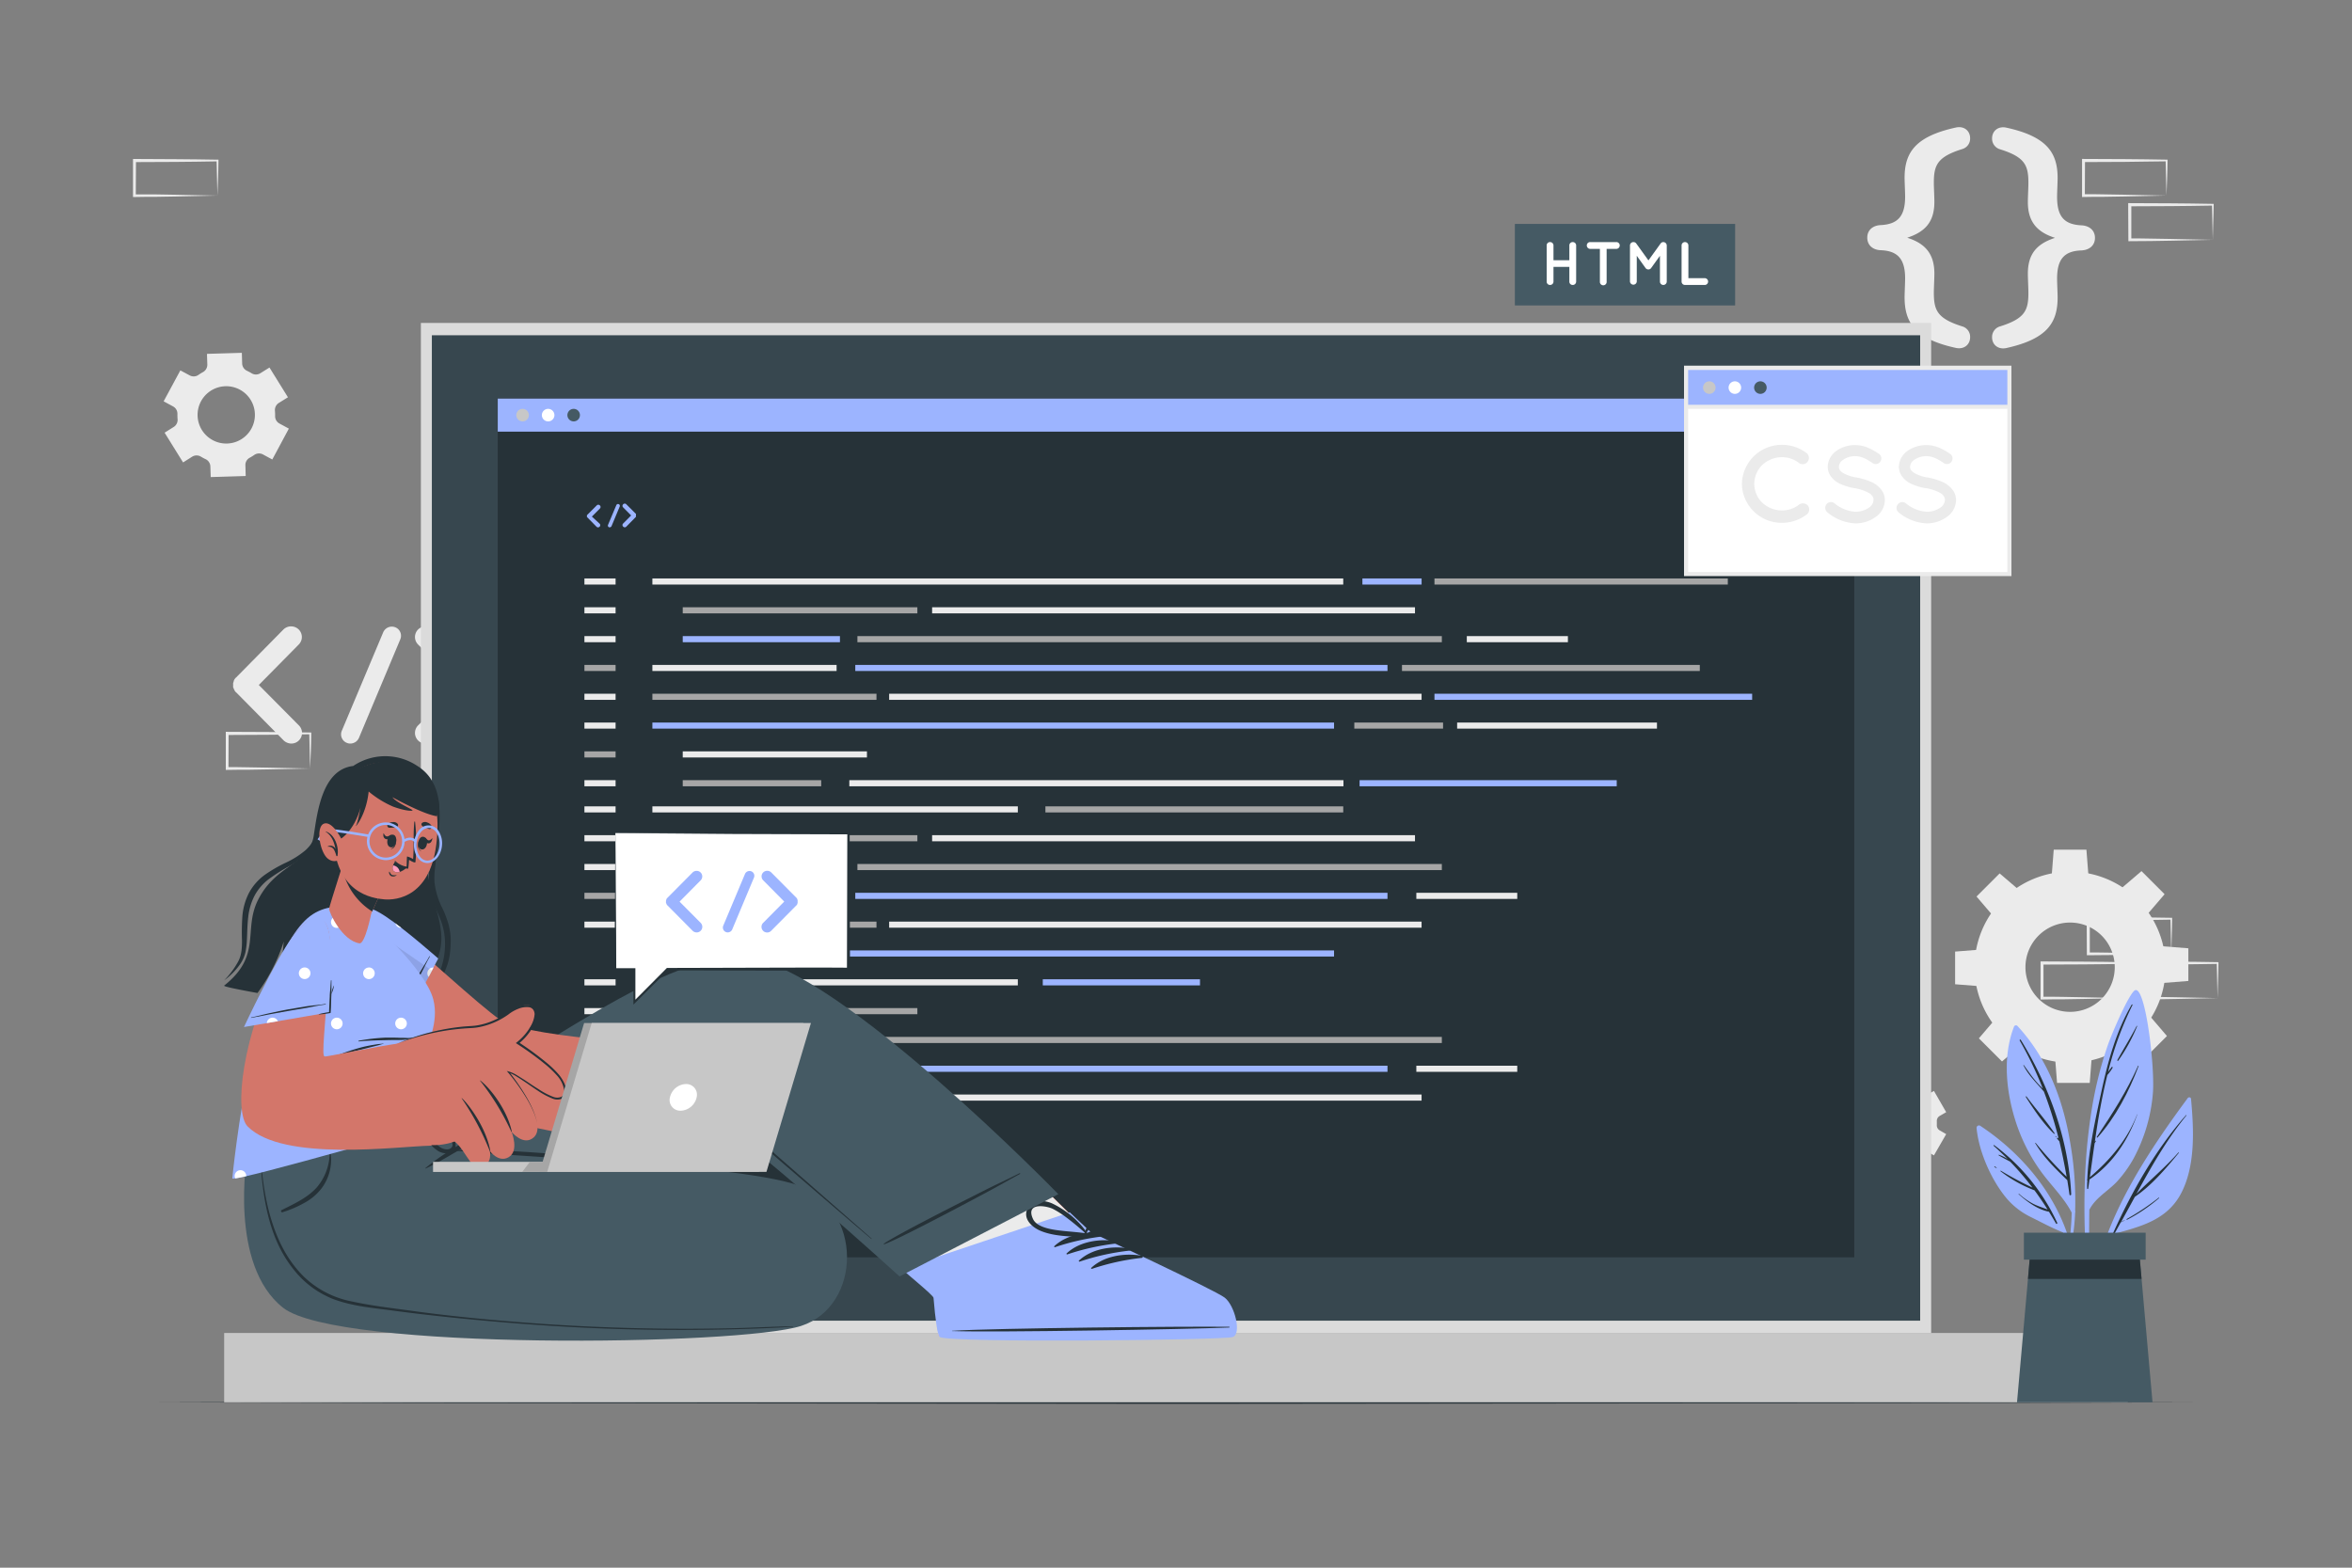 <svg xmlns="http://www.w3.org/2000/svg" viewBox="0 0 750 500"><rect x="0" y="0" width="750" height="500" fill="#808080" stroke="none"/><g id="freepik--background-complete--inject-569"><path d="M692.37,304.22l-13.12.28-6.66.11c-2.23.05-4.47,0-6.7.06h-.44v-.45L665.39,293v-.5h.5l13.24.06c4.42,0,8.83.11,13.24.16h.28V293c0,1.9-.08,3.79-.13,5.66Zm0,0-.14-5.65c-.05-1.86-.11-3.7-.13-5.54l.27.28c-4.41.05-8.82.16-13.24.16l-13.24.06.5-.5,0,11.19-.45-.44c2.18,0,4.36,0,6.55.05L679,304Z" style="fill:#ebebeb"></path><path d="M677.6,318.33l-13.12.28-6.67.11c-2.22,0-4.46,0-6.69.06h-.44v-.45l0-11.19v-.5h.5l13.24.07c4.41,0,8.83.11,13.24.16h.28v.27c0,1.9-.08,3.79-.13,5.66Zm0,0-.14-5.65c-.05-1.86-.11-3.7-.13-5.54l.27.28c-4.41.05-8.83.16-13.24.16l-13.24.06.5-.5,0,11.19-.45-.44c2.18,0,4.36,0,6.55.05l6.57.12Z" style="fill:#ebebeb"></path><path d="M707.14,318.33l-13.12.28-6.66.11c-2.23,0-4.47,0-6.7.06h-.44v-.45l-.06-11.19v-.5h.5l13.24.07c4.42,0,8.83.11,13.24.16h.28v.27c0,1.9-.09,3.79-.13,5.66Zm0,0-.14-5.65c0-1.86-.11-3.7-.13-5.54l.27.28c-4.41.05-8.82.16-13.24.16l-13.24.06.5-.5,0,11.19-.45-.44c2.19,0,4.36,0,6.55.05l6.58.12Z" style="fill:#ebebeb"></path><path d="M314.79,171.07l-13.12.28-6.66.11c-2.23,0-4.47,0-6.7,0h-.44v-.45l-.06-11.19v-.5h.5l13.24.06c4.42,0,8.83.11,13.24.16h.28v.27c0,1.9-.09,3.78-.14,5.65Zm0,0-.14-5.66c0-1.86-.11-3.7-.13-5.53l.27.27c-4.41,0-8.82.16-13.24.16l-13.24.07.5-.5-.05,11.19-.45-.45c2.18,0,4.36,0,6.55.06l6.58.11Z" style="fill:#ebebeb"></path><path d="M300,185.18l-13.12.28-6.67.11c-2.22,0-4.46,0-6.69.05h-.44v-.45L273,174v-.5h.5l13.24.06c4.41,0,8.83.11,13.24.16h.28V174c0,1.9-.08,3.78-.13,5.65Zm0,0-.14-5.66c-.05-1.86-.11-3.7-.13-5.53l.27.27c-4.41.05-8.83.16-13.24.16l-13.24.07.5-.5L274,185.18l-.45-.45c2.18,0,4.36,0,6.55.06l6.57.11Z" style="fill:#ebebeb"></path><path d="M329.56,185.18l-13.12.28-6.66.11c-2.23,0-4.46,0-6.7.05h-.44v-.45L302.58,174v-.5h.5l13.24.06c4.42,0,8.83.11,13.24.16h.28V174c0,1.9-.09,3.78-.13,5.65Zm0,0-.14-5.66c0-1.86-.11-3.7-.13-5.53l.27.27c-4.41.05-8.82.16-13.24.16l-13.24.07.5-.5-.05,11.19-.45-.45c2.19,0,4.36,0,6.55.06l6.58.11Z" style="fill:#ebebeb"></path><path d="M98.88,245.11l-13.12.28-6.67.11c-2.22,0-4.46,0-6.69.05H72v-.45l0-11.19v-.5h.5l13.24.06c4.41,0,8.83.11,13.24.16h.28v.27c0,1.9-.08,3.78-.13,5.65Zm0,0-.14-5.66c0-1.86-.11-3.7-.13-5.53l.27.27c-4.41.05-8.83.16-13.24.16l-13.24.07.5-.5-.05,11.19-.45-.45c2.18,0,4.36,0,6.55.06l6.57.11Z" style="fill:#ebebeb"></path><path d="M537.86,171.06l-13.12.28-6.66.11c-2.23.05-4.47,0-6.7.05h-.44v-.45l-.06-11.19v-.5h.5l13.24.06c4.42,0,8.83.12,13.24.17h.28v.27c0,1.9-.08,3.79-.13,5.65Zm0,0-.14-5.65c-.05-1.87-.11-3.71-.13-5.54l.27.27c-4.41.05-8.82.16-13.24.17l-13.24.06.5-.5-.05,11.19-.45-.45c2.18,0,4.36,0,6.55.06l6.58.11Z" style="fill:#ebebeb"></path><path d="M690.84,62.38l-13.12.28-6.67.11c-2.22,0-4.46,0-6.69.06h-.44v-.45l0-11.19v-.5h.5l13.24.06c4.41,0,8.83.12,13.24.17h.28v.27c0,1.9-.08,3.79-.13,5.65Zm0,0-.14-5.65c-.05-1.87-.11-3.71-.13-5.54l.27.27c-4.41,0-8.83.16-13.24.17l-13.24.06.5-.5-.05,11.19-.45-.45c2.18,0,4.36,0,6.55.06l6.57.11Z" style="fill:#ebebeb"></path><path d="M705.61,76.49l-13.12.28-6.66.11c-2.23.05-4.47,0-6.7.05h-.44v-.45l-.06-11.19v-.5h.5l13.24.06c4.42,0,8.83.12,13.24.17h.28v.27c0,1.9-.09,3.79-.14,5.65Zm0,0-.14-5.65c0-1.87-.11-3.71-.13-5.54l.27.27c-4.41.05-8.82.16-13.24.17l-13.24.06.5-.5,0,11.19-.45-.45c2.18,0,4.36,0,6.55.06l6.58.11Z" style="fill:#ebebeb"></path><path d="M69.34,62.39l-13.13.28-6.66.11c-2.22,0-4.46,0-6.69.06h-.45v-.45l0-11.19v-.5h.51l13.24.07c4.41,0,8.82.11,13.24.16h.27v.27c0,1.9-.09,3.79-.13,5.66Zm0,0-.15-5.65c0-1.87-.11-3.71-.13-5.54l.28.27c-4.42.06-8.83.16-13.24.17l-13.24.06.5-.5L43.3,62.39,42.86,62c2.18,0,4.35,0,6.54,0l6.58.11Z" style="fill:#ebebeb"></path><path d="M61.29,145.65a2.65,2.65,0,0,1,2.78,0l.72.41c.24.13.49.26.74.37a2.65,2.65,0,0,1,1.55,2.31l.11,3.42,11.16-.34-.1-3.43a2.62,2.62,0,0,1,1.4-2.41,13.71,13.71,0,0,0,1.41-.87,2.66,2.66,0,0,1,2.77-.18l3,1.62,5.28-9.85-3-1.62a2.64,2.64,0,0,1-1.38-2.4,15.26,15.26,0,0,0-.06-1.66,2.67,2.67,0,0,1,1.23-2.5l2.92-1.81-5.89-9.49L83,119.05a2.63,2.63,0,0,1-2.77,0c-.24-.14-.47-.28-.72-.41l-.73-.37a2.66,2.66,0,0,1-1.56-2.31l-.1-3.43L66,112.86l.11,3.42a2.68,2.68,0,0,1-1.4,2.41,12.92,12.92,0,0,0-1.42.88,2.66,2.66,0,0,1-2.78.17l-3-1.61L52.18,128l3,1.62A2.65,2.65,0,0,1,56.58,132a15.45,15.45,0,0,0,.05,1.67,2.66,2.66,0,0,1-1.23,2.5L52.49,138l5.89,9.49ZM64.09,128a9.14,9.14,0,1,1,3.74,12.38A9.14,9.14,0,0,1,64.09,128Z" style="fill:#ebebeb"></path><path d="M594.87,355.89a1.85,1.85,0,0,1,.91,1.72c0,.2,0,.39,0,.58s0,.39,0,.58a1.85,1.85,0,0,1-.91,1.72l-2.08,1.2,3.91,6.78,2.08-1.2a1.85,1.85,0,0,1,2,.07,11.41,11.41,0,0,0,1,.58,1.85,1.85,0,0,1,1,1.65V372h7.83v-2.4a1.86,1.86,0,0,1,1-1.65,9.12,9.12,0,0,0,1-.58,1.85,1.85,0,0,1,2-.07l2.08,1.2,3.91-6.78-2.09-1.21a1.84,1.84,0,0,1-.9-1.71c0-.19,0-.39,0-.58s0-.38,0-.58a1.85,1.85,0,0,1,.91-1.72l2.08-1.2-3.91-6.78-2.07,1.2a1.85,1.85,0,0,1-2-.07c-.33-.21-.67-.4-1-.58a1.86,1.86,0,0,1-1-1.65v-2.4h-7.83v2.4a1.85,1.85,0,0,1-1,1.65,11,11,0,0,0-1,.58,1.85,1.85,0,0,1-2,.07l-2.08-1.2-3.91,6.78Zm11.81-4.11a6.41,6.41,0,1,1-6.41,6.41A6.41,6.41,0,0,1,606.68,351.78Z" style="fill:#ebebeb"></path><path d="M629.63,308.5A30.47,30.47,0,1,0,660.1,278,30.48,30.48,0,0,0,629.63,308.5Zm16.24,0a14.24,14.24,0,1,1,14.23,14.22A14.24,14.24,0,0,1,645.87,308.5Z" style="fill:#ebebeb"></path><polygon points="654.24 279.29 665.96 279.29 665.31 270.99 654.89 270.99 654.24 279.29" style="fill:#ebebeb"></polygon><polygon points="676.55 283.24 684.83 291.52 690.24 285.2 682.87 277.83 676.55 283.24" style="fill:#ebebeb"></polygon><polygon points="689.53 301.8 689.53 313.52 697.82 312.87 697.82 302.45 689.53 301.8" style="fill:#ebebeb"></polygon><polygon points="685.58 324.1 677.29 332.39 683.62 337.8 690.99 330.43 685.58 324.1" style="fill:#ebebeb"></polygon><polygon points="667.01 337.08 655.3 337.08 655.95 345.38 666.37 345.38 667.01 337.08" style="fill:#ebebeb"></polygon><polygon points="644.71 333.13 636.42 324.85 631.02 331.17 638.39 338.54 644.71 333.13" style="fill:#ebebeb"></polygon><polygon points="631.73 314.57 631.73 302.85 623.44 303.5 623.44 313.92 631.73 314.57" style="fill:#ebebeb"></polygon><polygon points="635.68 292.27 643.97 283.98 637.64 278.57 630.27 285.94 635.68 292.27" style="fill:#ebebeb"></polygon><path d="M639.81,111c-2.58.58-4.58-1-4.58-3.42a3.5,3.5,0,0,1,2.33-3.41c8.08-2.5,9.25-5.08,9.25-10.74,0-1.67-.17-4.41-.17-6.16,0-6.5,3.08-9.58,8.66-11.41-5.5-1.75-8.66-4.92-8.66-11.41,0-1.75.17-4.5.17-6.16,0-5.66-1.17-8.25-9.25-10.74a3.52,3.52,0,0,1-2.33-3.42c0-2.41,2-4,4.58-3.41,12.91,2.83,16.32,8,16.32,16.07,0,1.25-.17,4.58-.17,6,0,6.17,2.17,8.83,7.83,9.08,2.67.17,4.25,1.75,4.25,4s-1.58,3.83-4.25,4c-5.66.17-7.83,2.92-7.83,9,0,1.41.17,4.74.17,6C656.13,103,652.72,108.13,639.81,111Z" style="fill:#ebebeb"></path><path d="M623.66,40.68c2.58-.59,4.57,1,4.57,3.41a3.47,3.47,0,0,1-2.41,3.42c-8,2.49-9.16,5.08-9.16,10.74,0,1.66.17,4.41.17,6.16,0,6.49-3.08,9.58-8.66,11.41,5.49,1.75,8.66,4.91,8.66,11.41,0,1.75-.17,4.49-.17,6.16,0,5.66,1.17,8.24,9.16,10.74a3.46,3.46,0,0,1,2.41,3.41c0,2.42-2,4-4.57,3.42-12.91-2.83-16.33-8-16.33-16.16,0-1.25.17-4.58.17-6,0-6.08-2.25-8.83-7.91-9-2.58-.16-4.16-1.74-4.16-4s1.58-3.83,4.16-4c5.66-.25,7.91-2.91,7.91-9.08,0-1.41-.17-4.74-.17-6C607.33,48.67,610.75,43.51,623.66,40.68Z" style="fill:#ebebeb"></path><path d="M95.29,231.34a3.39,3.39,0,0,1-2.36,5.81,3.61,3.61,0,0,1-2.48-1L75.32,220.84a.42.42,0,0,1-.27-.33,1.34,1.34,0,0,0-.17-.11,1.88,1.88,0,0,1-.16-.43.27.27,0,0,1-.16-.21c0-.11,0-.27-.11-.33s-.11-.21-.11-.27v-.37c0-.11,0-.16,0-.32s0-.22,0-.27v-.38c0-.11.11-.16.11-.22s.06-.26.11-.43,0,0,0-.1a5.14,5.14,0,0,1,.27-.49.11.11,0,0,1,.11-.11.93.93,0,0,1,.33-.37l15.13-15.35a3.49,3.49,0,0,1,4.84,0,3.4,3.4,0,0,1,0,4.84L82.53,218.47Z" style="fill:#ebebeb"></path><path d="M109,233.06l13.2-31.4a3,3,0,0,1,3.93-1.56,2.91,2.91,0,0,1,1.51,3.82l-13.2,31.46a3,3,0,0,1-2.75,1.77,2.55,2.55,0,0,1-1.07-.21A2.92,2.92,0,0,1,109,233.06Z" style="fill:#ebebeb"></path><path d="M153.7,220.4s0,.06,0,.06a3.4,3.4,0,0,1-.38.38l-15.13,15.35a3.51,3.51,0,0,1-2.43,1,3.47,3.47,0,0,1-2.42-1,3.41,3.41,0,0,1,0-4.85l12.76-12.87-12.76-12.88a3.4,3.4,0,0,1,0-4.84,3.5,3.5,0,0,1,4.85,0l15.13,15.35a2.23,2.23,0,0,1,.38.37s0,.11,0,.11a4.24,4.24,0,0,1,.27.49c0,.05.06.05.06.1a2.62,2.62,0,0,0,.15.49c0,.05.06.05.06.16v.38c0,.05.06.21.06.27s-.06.21-.06.26v.43c0,.06-.06.06-.06.11-.1.22-.1.38-.15.49s-.06.05-.06.16S153.81,220.19,153.7,220.4Z" style="fill:#ebebeb"></path></g><g id="freepik--Floor--inject-569"><polygon points="50.72 447.25 131.79 447.01 212.86 446.92 375 446.75 537.14 446.92 618.21 447.01 699.28 447.25 618.21 447.5 537.14 447.59 375 447.75 212.86 447.58 131.79 447.5 50.72 447.25" style="fill:#263238"></polygon></g><g id="freepik--Device--inject-569"><rect x="71.48" y="425.14" width="607.03" height="22.11" style="fill:#c7c7c7"></rect><rect x="134.21" y="103" width="481.59" height="322.15" style="fill:#dbdbdb"></rect><rect x="137.71" y="106.93" width="474.59" height="314.29" style="fill:#37474f"></rect><rect x="158.72" y="127.13" width="432.56" height="273.88" style="fill:#263238"></rect><rect x="158.72" y="127.13" width="432.56" height="10.54" style="fill:#9CB4FF"></rect><path d="M168.64,132.4a2,2,0,1,1-2-2A2,2,0,0,1,168.64,132.4Z" style="fill:#c7c7c7"></path><path d="M176.79,132.4a2,2,0,1,1-2-2A2,2,0,0,1,176.79,132.4Z" style="fill:#fff"></path><path d="M184.93,132.4a2,2,0,1,1-2-2A2,2,0,0,1,184.93,132.4Z" style="fill:#455a64"></path><rect x="186.36" y="184.49" width="9.94" height="1.95" style="fill:#ebebeb"></rect><rect x="208.03" y="184.49" width="220.3" height="1.95" style="fill:#ebebeb"></rect><rect x="434.44" y="184.49" width="18.88" height="1.95" style="fill:#9CB4FF"></rect><rect x="464.65" y="230.45" width="63.72" height="1.94" style="fill:#ebebeb"></rect><rect x="457.42" y="184.49" width="93.54" height="1.95" style="fill:#a6a6a6"></rect><rect x="186.36" y="193.68" width="9.94" height="1.95" style="fill:#ebebeb"></rect><rect x="217.71" y="193.68" width="74.82" height="1.95" style="fill:#a6a6a6"></rect><rect x="431.86" y="230.45" width="28.3" height="1.94" style="fill:#a6a6a6"></rect><rect x="208.03" y="221.26" width="71.46" height="1.95" style="fill:#a6a6a6"></rect><rect x="217.71" y="202.88" width="50.13" height="1.95" style="fill:#9CB4FF"></rect><rect x="447.06" y="212.07" width="94.97" height="1.94" style="fill:#a6a6a6"></rect><rect x="333.36" y="257.18" width="94.97" height="1.94" style="fill:#a6a6a6"></rect><rect x="273.41" y="202.88" width="186.36" height="1.95" style="fill:#a6a6a6"></rect><rect x="208.03" y="230.45" width="217.37" height="1.94" style="fill:#9CB4FF"></rect><rect x="297.23" y="193.68" width="153.98" height="1.95" style="fill:#ebebeb"></rect><rect x="467.73" y="202.88" width="32.24" height="1.95" style="fill:#ebebeb"></rect><rect x="186.36" y="202.88" width="9.94" height="1.95" style="fill:#ebebeb"></rect><rect x="186.36" y="212.07" width="9.94" height="1.94" style="fill:#a6a6a6"></rect><rect x="208.03" y="212.07" width="58.74" height="1.94" style="fill:#ebebeb"></rect><rect x="217.71" y="239.64" width="58.74" height="1.95" style="fill:#ebebeb"></rect><rect x="433.54" y="248.83" width="82" height="1.95" style="fill:#9CB4FF"></rect><rect x="270.83" y="248.83" width="157.57" height="1.95" style="fill:#ebebeb"></rect><rect x="217.71" y="248.83" width="44.15" height="1.95" style="fill:#a6a6a6"></rect><rect x="283.53" y="221.26" width="169.78" height="1.95" style="fill:#ebebeb"></rect><rect x="457.42" y="221.26" width="101.3" height="1.95" style="fill:#9CB4FF"></rect><rect x="272.73" y="212.07" width="169.71" height="1.94" style="fill:#9CB4FF"></rect><rect x="186.36" y="221.26" width="9.94" height="1.95" style="fill:#ebebeb"></rect><rect x="186.36" y="230.45" width="9.94" height="1.94" style="fill:#ebebeb"></rect><rect x="186.36" y="239.64" width="9.94" height="1.95" style="fill:#a6a6a6"></rect><rect x="186.36" y="248.83" width="9.94" height="1.95" style="fill:#ebebeb"></rect><rect x="186.36" y="257.18" width="9.94" height="1.94" style="fill:#ebebeb"></rect><rect x="208.03" y="257.18" width="116.53" height="1.94" style="fill:#ebebeb"></rect><rect x="186.36" y="266.37" width="9.94" height="1.95" style="fill:#ebebeb"></rect><rect x="217.71" y="266.37" width="74.82" height="1.95" style="fill:#a6a6a6"></rect><rect x="208.03" y="293.94" width="71.46" height="1.94" style="fill:#a6a6a6"></rect><rect x="217.71" y="275.56" width="50.13" height="1.95" style="fill:#9CB4FF"></rect><rect x="332.52" y="312.33" width="50.13" height="1.95" style="fill:#9CB4FF"></rect><rect x="217.71" y="330.71" width="50.13" height="1.95" style="fill:#9CB4FF"></rect><rect x="273.41" y="275.56" width="186.36" height="1.95" style="fill:#a6a6a6"></rect><rect x="208.03" y="303.13" width="217.37" height="1.95" style="fill:#9CB4FF"></rect><rect x="297.23" y="266.37" width="153.98" height="1.95" style="fill:#ebebeb"></rect><rect x="451.64" y="284.75" width="32.18" height="1.95" style="fill:#ebebeb"></rect><rect x="186.36" y="275.56" width="9.94" height="1.95" style="fill:#ebebeb"></rect><rect x="186.36" y="284.75" width="9.94" height="1.95" style="fill:#a6a6a6"></rect><rect x="208.03" y="284.75" width="58.74" height="1.95" style="fill:#ebebeb"></rect><rect x="283.53" y="293.94" width="169.78" height="1.94" style="fill:#ebebeb"></rect><rect x="272.73" y="284.75" width="169.71" height="1.95" style="fill:#9CB4FF"></rect><rect x="186.36" y="293.94" width="9.94" height="1.94" style="fill:#ebebeb"></rect><rect x="186.36" y="312.33" width="9.94" height="1.95" style="fill:#ebebeb"></rect><rect x="208.03" y="312.33" width="116.53" height="1.95" style="fill:#ebebeb"></rect><rect x="186.36" y="321.52" width="9.94" height="1.95" style="fill:#ebebeb"></rect><rect x="217.71" y="321.52" width="74.82" height="1.95" style="fill:#a6a6a6"></rect><rect x="208.03" y="349.09" width="71.46" height="1.95" style="fill:#a6a6a6"></rect><rect x="273.41" y="330.71" width="186.36" height="1.95" style="fill:#a6a6a6"></rect><rect x="451.64" y="339.9" width="32.18" height="1.95" style="fill:#ebebeb"></rect><rect x="186.36" y="330.71" width="9.94" height="1.95" style="fill:#ebebeb"></rect><rect x="186.36" y="339.9" width="9.94" height="1.95" style="fill:#a6a6a6"></rect><rect x="208.03" y="339.9" width="58.74" height="1.95" style="fill:#ebebeb"></rect><rect x="283.53" y="349.09" width="169.78" height="1.95" style="fill:#ebebeb"></rect><rect x="272.73" y="339.9" width="169.71" height="1.95" style="fill:#9CB4FF"></rect><rect x="186.36" y="349.09" width="9.94" height="1.95" style="fill:#ebebeb"></rect><path d="M191.18,167a.67.67,0,0,1,0,1,.69.69,0,0,1-.47.2.71.71,0,0,1-.49-.2l-3-3.05a.07.07,0,0,1-.06-.06l0,0a.47.47,0,0,1,0-.09.05.05,0,0,1,0,0s0-.06,0-.07,0,0,0,0v-.08s0,0,0-.06v-.13s0,0,0,0,0-.06,0-.09,0,0,0,0,0-.07.05-.1a0,0,0,0,1,0,0,.15.15,0,0,1,.07-.07l3-3a.69.69,0,0,1,1,0,.67.67,0,0,1,0,1l-2.54,2.56Z" style="fill:#9CB4FF"></path><path d="M193.91,167.35l2.62-6.24a.59.59,0,0,1,.78-.31.57.57,0,0,1,.3.76L195,167.81a.6.6,0,0,1-.55.36.41.41,0,0,1-.21,0A.57.57,0,0,1,193.91,167.35Z" style="fill:#9CB4FF"></path><path d="M202.8,164.84h0l-.08.07-3,3.05a.68.68,0,0,1-1,0,.67.67,0,0,1,0-1l2.54-2.56-2.54-2.56a.67.67,0,0,1,0-1,.69.69,0,0,1,1,0l3,3,.08.07s0,0,0,0,0,.07,0,.1,0,0,0,0a.54.54,0,0,0,0,.1s0,0,0,0v.08l0,0s0,0,0,.05v.09s0,0,0,0a.93.93,0,0,0,0,.1s0,0,0,0A.89.89,0,0,0,202.8,164.84Z" style="fill:#9CB4FF"></path></g><g id="freepik--Windows--inject-569"><rect x="537.66" y="117.31" width="103.1" height="65.77" style="fill:#fff"></rect><path d="M641.41,183.73H537V116.66h104.4Zm-103.1-1.3H640.1V118H538.31Z" style="fill:#ebebeb"></path><rect x="537.66" y="117.31" width="103.1" height="12.44" style="fill:#9CB4FF"></rect><path d="M641.41,130.4H537V116.66h104.4Zm-103.1-1.3H640.1V118H538.31Z" style="fill:#ebebeb"></path><path d="M555.45,154.34a12.73,12.73,0,0,1,12.72-12.47,13,13,0,0,1,8,2.7,2,2,0,0,1-2.43,3.16,8.61,8.61,0,0,0-5.57-1.91,9.2,9.2,0,0,0-6.24,2.49,8.57,8.57,0,0,0-2.53,6,8.43,8.43,0,0,0,2.53,6,9.2,9.2,0,0,0,6.24,2.49,8.74,8.74,0,0,0,5.57-1.9,2.1,2.1,0,0,1,2.77.38,2,2,0,0,1-.34,2.77,13,13,0,0,1-8,2.7A12.68,12.68,0,0,1,555.45,154.34Z" style="fill:#ebebeb"></path><path d="M582.47,160.78a1.81,1.81,0,0,1,2.53-.24,11.31,11.31,0,0,0,6.62,2.67,7.49,7.49,0,0,0,4.33-1.28,3.13,3.13,0,0,0,1.48-2.5,1.92,1.92,0,0,0-.31-1.1,3.1,3.1,0,0,0-1-1,13.76,13.76,0,0,0-4.74-1.63h-.07a18.86,18.86,0,0,1-4.47-1.35,7.42,7.42,0,0,1-3.22-2.71,5.31,5.31,0,0,1-.8-2.84,6.41,6.41,0,0,1,2.77-5,10.26,10.26,0,0,1,6-1.84c3.32,0,5.78,1.63,7.55,2.77a1.79,1.79,0,0,1,.48,2.46,1.75,1.75,0,0,1-2.46.52c-1.76-1.18-3.46-2.22-5.57-2.22a6.62,6.62,0,0,0-3.88,1.18,2.75,2.75,0,0,0-1.32,2.18,1.68,1.68,0,0,0,.24,1,3.56,3.56,0,0,0,.94.91,12.08,12.08,0,0,0,4.33,1.52h.07a21.12,21.12,0,0,1,4.78,1.45,8.17,8.17,0,0,1,3.46,2.88,5.6,5.6,0,0,1,.83,2.94,6.67,6.67,0,0,1-3,5.37,10.77,10.77,0,0,1-6.4,2,14.93,14.93,0,0,1-8.87-3.47A1.84,1.84,0,0,1,582.47,160.78Z" style="fill:#ebebeb"></path><path d="M605.23,160.78a1.81,1.81,0,0,1,2.53-.24,11.28,11.28,0,0,0,6.61,2.67,7.49,7.49,0,0,0,4.33-1.28,3.12,3.12,0,0,0,1.49-2.5,1.92,1.92,0,0,0-.31-1.1,3.19,3.19,0,0,0-1-1,13.76,13.76,0,0,0-4.74-1.63H614a18.72,18.72,0,0,1-4.47-1.35,7.42,7.42,0,0,1-3.22-2.71,5.31,5.31,0,0,1-.8-2.84,6.41,6.41,0,0,1,2.77-5,10.23,10.23,0,0,1,6-1.84c3.33,0,5.79,1.63,7.56,2.77a1.8,1.8,0,0,1,.48,2.46,1.75,1.75,0,0,1-2.46.52c-1.77-1.18-3.46-2.22-5.58-2.22a6.65,6.65,0,0,0-3.88,1.18,2.76,2.76,0,0,0-1.31,2.18,1.68,1.68,0,0,0,.24,1,3.41,3.41,0,0,0,.94.91,12,12,0,0,0,4.33,1.52h.06a21.06,21.06,0,0,1,4.79,1.45,8.17,8.17,0,0,1,3.46,2.88,5.6,5.6,0,0,1,.83,2.94,6.7,6.7,0,0,1-3,5.37,10.83,10.83,0,0,1-6.41,2,15,15,0,0,1-8.87-3.47A1.84,1.84,0,0,1,605.23,160.78Z" style="fill:#ebebeb"></path><path d="M547.06,123.62a2,2,0,1,1-2-2A2,2,0,0,1,547.06,123.62Z" style="fill:#c7c7c7"></path><path d="M555.21,123.62a2,2,0,1,1-2-2A2,2,0,0,1,555.21,123.62Z" style="fill:#fff"></path><path d="M563.35,123.62a2,2,0,1,1-2-2A2,2,0,0,1,563.35,123.62Z" style="fill:#455a64"></path><rect x="483.06" y="71.42" width="70.23" height="26" style="fill:#455a64"></rect><path d="M493.2,89.81V78.28a1.05,1.05,0,0,1,1.07-1.07,1.07,1.07,0,0,1,1.1,1.07V83h5.06V78.28a1.05,1.05,0,0,1,1.08-1.07,1.07,1.07,0,0,1,1.09,1.07V89.81a1.08,1.08,0,0,1-1.09,1.08,1.06,1.06,0,0,1-1.08-1.08V85.12h-5.06v4.69a1.08,1.08,0,0,1-1.1,1.08A1.06,1.06,0,0,1,493.2,89.81Z" style="fill:#fff"></path><path d="M515.42,79.38h-3.1V89.81a1.08,1.08,0,1,1-2.15,0V79.38h-3.09a1.09,1.09,0,0,1-1.08-1.1,1.05,1.05,0,0,1,1.08-1.07h8.34a1.07,1.07,0,0,1,1.08,1.07A1.11,1.11,0,0,1,515.42,79.38Z" style="fill:#fff"></path><path d="M531.49,78.28V89.81a1.1,1.1,0,0,1-1.09,1.08,1.08,1.08,0,0,1-1.08-1.08V81.58l-2.81,3.91a1.06,1.06,0,0,1-.88.45h0a1.09,1.09,0,0,1-.9-.45l-2.8-3.91v8.23a1.09,1.09,0,0,1-2.17,0V78.28a1.08,1.08,0,0,1,1.08-1.07h.06a1.07,1.07,0,0,1,.86.44l3.89,5.4,3.89-5.4a1.06,1.06,0,0,1,.88-.44h0A1.11,1.11,0,0,1,531.49,78.28Z" style="fill:#fff"></path><path d="M536.22,89.81V78.28a1.07,1.07,0,0,1,1.08-1.07,1.08,1.08,0,0,1,1.09,1.07V88.72h5.3a1.09,1.09,0,0,1,0,2.17H537.3A1.08,1.08,0,0,1,536.22,89.81Z" style="fill:#fff"></path></g><g id="freepik--Character--inject-569"><path d="M387.46,425.3c-2.83,1.09-84.89,2.58-88.1.75-.35-.21-.26-3.83-1.46-13.2-.06-.45-1.94-2.19-4.86-4.64-11-9.2-36.76-28.59-36.76-28.59l41-35.58,39.69,39,10.32,10.14s33.53,18.11,36.85,20.5S390.29,424.22,387.46,425.3Z" style="fill:#dd6a57"></path><path d="M387.46,425.3c-2.83,1.09-84.89,2.58-88.1.75-.35-.21-.25-3.83-1.47-13.2-.05-.45-1.92-2.18-4.85-4.64-3.82-3.2-5.63-4.66-11.31-9.08L333.8,380l3.12,3.06,10.32,10.15s33.53,18.1,36.85,20.49S390.29,424.22,387.46,425.3Z" style="fill:#ebebeb"></path><path d="M393.11,426.43c-2.85,1-90.28,1.95-93.43,0-.74-.46-1.42-5.54-2-12.5-.07-.87-8.93-7.95-10.14-9.26l53.58-18,6.77,6.36s39.43,18.35,42.65,20.85S396,425.44,393.11,426.43Z" style="fill:#9CB4FF"></path><path d="M391.9,423.17c-13.74-.18-74.67.41-88.26,1.28-.11,0-.11.08,0,.08,13.61.48,74.54-.56,88.26-1.13C392.19,423.38,392.19,423.18,391.9,423.17Z" style="fill:#263238"></path><path d="M352.3,393.59c-5.42-.94-12,0-16.1,3.86-.16.15.06.37.23.32a76,76,0,0,1,15.85-3.5A.34.34,0,0,0,352.3,393.59Z" style="fill:#263238"></path><path d="M356.23,395.9c-5.42-.95-12,0-16.1,3.86-.16.15.05.37.23.31a75.94,75.94,0,0,1,15.85-3.49A.34.34,0,0,0,356.23,395.9Z" style="fill:#263238"></path><path d="M360.15,398.2c-5.41-.94-12,0-16.1,3.86-.15.15.06.37.24.32a76,76,0,0,1,15.85-3.5A.34.34,0,0,0,360.15,398.2Z" style="fill:#263238"></path><path d="M364.08,400.51c-5.41-.95-12,0-16.1,3.86-.16.15.06.37.24.31a75.8,75.8,0,0,1,15.85-3.49A.34.34,0,0,0,364.08,400.51Z" style="fill:#263238"></path><path d="M362.13,381c-2.15-2.9-6.09-1.54-8.33.38a28.84,28.84,0,0,0-8.18,12.48.14.14,0,0,0,.13.19.68.68,0,0,0,.86.67c4.44-1.71,9.4-3,13.19-6C362,386.94,364.17,383.72,362.13,381Zm-9.31,9.75c-2.17.89-4.36,1.67-6.5,2.65,1.61-2.43,3.1-4.92,4.94-7.19a31,31,0,0,1,2.83-3.12c1.59-1.49,7.92-4.67,7,1.27C360.64,387.61,355.4,389.67,352.82,390.73Z" style="fill:#263238"></path><path d="M331.87,392.59c4.48,1.84,9.6,1.69,14.34,2.09a.68.68,0,0,0,.64-.88.15.15,0,0,0,.07-.22,28.76,28.76,0,0,0-11.32-9.71c-2.68-1.23-6.85-1.44-8.11,1.94C326.29,389,329.26,391.51,331.87,392.59Zm-2.48-3.83c-2.5-5.46,4.46-4.16,6.4-3.17a30.16,30.16,0,0,1,3.59,2.22,86.7,86.7,0,0,1,6.74,5.52c-2.32-.34-4.65-.48-7-.73C336.37,392.29,330.76,391.77,329.39,388.76Z" style="fill:#263238"></path><path d="M337.48,380.87l-50.62,26.24s-52.74-47.74-57.57-48.1S153.51,406.8,117.79,407c-37,.16-38.87-38.6-38.87-38.6l54-12.4c38.9-19.17,79.42-53.6,105.93-50.39C267.6,309.05,337.48,380.87,337.48,380.87Z" style="fill:#455a64"></path><path d="M325.12,374.19c-8.55,4.23-6.15,2.9-14.65,7.22-4.16,2.11-25.09,12.67-28.65,15.28-.07.06,0,.2.09.17,4.18-1.4,24.88-12.41,29-14.6,8.42-4.47,6-3.27,14.33-7.83A.13.13,0,1,0,325.12,374.19Z" style="fill:#263238"></path><path d="M277.9,395c-9.9-8.72-42.33-37.13-43.64-38.19a17.64,17.64,0,0,0-3.38-2.53,3.58,3.58,0,0,0-3.12.25c-1.5.7-3,1.47-4.46,2.19L214.53,361c-11.34,5.53-22.62,11.21-34.05,16.57-11,5.14-18.84,10-30.32,14A171.79,171.79,0,0,1,115,399.93q-2.22.27-4.44.48a.09.09,0,0,0,0,.17,142.12,142.12,0,0,0,34.66-6.45c11.37-3.49,19.08-8,29.89-13,11.19-5.15,22.22-10.66,33.25-16.15,5.83-2.89,11.64-5.82,17.48-8.68,1.33-.64,3.21-2.05,4.73-1.36a8.82,8.82,0,0,1,1.74,1.29l2,1.62c2.5,2.08,42.25,36.32,43.55,37.3C277.86,395.23,278,395.1,277.9,395Z" style="fill:#263238"></path><path d="M78.82,368.35s-6,35,11.45,48.75S236,429.19,255.43,422.9s20.07-37.68-1.2-44.95C234,371,148,367.67,145.82,366.82c-.53-.21,7.64-5.11,7.6-5.41l-19.58-6Z" style="fill:#455a64"></path><path d="M105.38,367.46c0-.15-.25-.1-.25,0a17.31,17.31,0,0,1-4,11.12c-3,3.44-7.37,5.37-11.35,7.38-.38.19-.09.79.3.67a34.67,34.67,0,0,0,7-3,17,17,0,0,0,5.29-4.4A15.1,15.1,0,0,0,105.38,367.46Z" style="fill:#263238"></path><path d="M144.42,363.13c-.89-1.14-1.86-2.22-2.79-3.32-2.19-2.61-4.39-5.23-6.69-7.74-.21-.24-.64.1-.44.36,1.55,2,3.18,4,4.79,5.95l2.49,3a19.37,19.37,0,0,1,2.33,3c.6,1.12-.19,2.08-1.36,2.2a4,4,0,0,1-2.79-1,37.38,37.38,0,0,1-4.75-5.07c-.92-1-1.85-2.08-2.78-3.1s-2.06-2.13-3.06-3.22c-.06-.07-.18,0-.13.11.87,1.19,1.67,2.43,2.54,3.63s1.76,2.37,2.65,3.54,1.73,2.19,2.64,3.26a11.06,11.06,0,0,0,2.67,2.39c1.66,1,4.55,1.19,5.44-1A3,3,0,0,0,144.42,363.13Z" style="fill:#263238"></path><path d="M252.77,423c-6.69.12-13.39.51-20.09.65s-13.29.18-19.93.12q-20-.18-40-1.55c-13.46-.93-28-2.27-41.33-4.13-6.4-.88-12.88-1.62-19.2-3a30.33,30.33,0,0,1-15.15-7.74c-8.66-8.39-12-20.74-13.4-32.53-.19-1.58-.34-3.17-.47-4.76,0-.1-.17-.1-.16,0,.78,12.09,2.66,24.7,10.27,34.42a30.14,30.14,0,0,0,12.39,9.62c6,2.4,12.63,3,19,3.82,13.42,1.82,28,3.23,41.48,4.27s27.2,1.71,40.82,1.91,27.26,0,40.86-.66c1.66-.08,3.32-.18,5-.32A.08.08,0,0,0,252.77,423Z" style="fill:#263238"></path><path d="M210.54,371.57c-4.21-.62-8.42-1.22-12.66-1.67s-8.57-.83-12.86-1.19c-8.48-.72-17-1.36-25.49-1.76-4.83-.23-9.66-.25-14.49-.19-.16,0-.15.22,0,.24,8.5.77,17,1.3,25.53,1.87s17,1.31,25.47,2.12c4.81.46,9.62.81,14.43,1.2A.31.31,0,0,0,210.54,371.57Z" style="fill:#263238"></path><path d="M154.42,361a65.79,65.79,0,0,0-9.76,5.22,77.7,77.7,0,0,0-9,6.32c-.08.07,0,.17.1.13,3.31-1.53,6.5-3.45,9.65-5.28a93.2,93.2,0,0,0,9.25-5.94C154.83,361.28,154.7,360.87,154.42,361Z" style="fill:#263238"></path><path d="M138.35,326,130,324.64a25.91,25.91,0,0,1,.16-15.76c.37-1.17-3.74,5.2-4.4,15.08-8.82-1.41-20.81-3.33-31.26-5.11.55-4.11.87-7.94.87-7.94a45.66,45.66,0,0,1-3.15,7.57l-4.17-.72c1.47-6.27,2.43-17.48,2.43-17.48a56.5,56.5,0,0,1-8.37,16.43c-6.62-1.2-11-2.1-10.62-2.37,12.13-9.63,6-17.6,10.73-27.19,5.66-11.49,16.46-11.49,17.83-20.65,1.13-7.45,2.69-21.06,12.58-22.2a18.33,18.33,0,0,1,20.25-.14c13.74,8.39,3.68,30.15,3.83,35,.21,6.9,2.94,9.82,3.9,17.82s-3.43,12.55-4.79,17.67S140,326.26,138.35,326Z" style="fill:#263238"></path><path d="M71.49,312.65a26.13,26.13,0,0,0,4.41-5.89c1.18-2.12,1.28-4.49,1.26-7a73.64,73.64,0,0,1,.13-7.55,19.67,19.67,0,0,1,2.14-7.49,17.16,17.16,0,0,1,5.2-5.83,45.35,45.35,0,0,1,6.58-3.78,28.33,28.33,0,0,0,6.16-3.9,13.48,13.48,0,0,0,3.87-6.14A12.63,12.63,0,0,1,98,271.89a25.29,25.29,0,0,1-6.09,4.55,56.3,56.3,0,0,0-6.19,3.94,16.33,16.33,0,0,0-4.56,5.31,19.27,19.27,0,0,0-2,6.77c-.3,2.4-.3,4.86-.43,7.38a25.19,25.19,0,0,1-.46,3.82,11.11,11.11,0,0,1-1.53,3.61A21.48,21.48,0,0,1,71.49,312.65Z" style="fill:#263238"></path><path d="M139.68,254.2a37.83,37.83,0,0,1,.38,9.21c-.18,3.07-.51,6.13-.87,9.17l-.5,4.54a22.58,22.58,0,0,0-.12,4.41,24.56,24.56,0,0,0,2.63,8.4,36.1,36.1,0,0,1,1.69,4.4,22.33,22.33,0,0,1,.83,4.73,32.45,32.45,0,0,1-.21,4.74,19.54,19.54,0,0,1-1.11,4.63c-.56,1.5-1.26,2.88-1.89,4.24a23.83,23.83,0,0,0-1.5,4.22,9.38,9.38,0,0,0,2.23,8.31,9.56,9.56,0,0,1-3.16-8.49,22.66,22.66,0,0,1,1.24-4.53c.54-1.47,1.18-2.84,1.61-4.25a24.36,24.36,0,0,0,.91-8.75,21.67,21.67,0,0,0-.82-4.29,33.39,33.39,0,0,0-1.64-4.15,43.17,43.17,0,0,1-1.75-4.34,19.45,19.45,0,0,1-.94-4.73,24.83,24.83,0,0,1,.26-4.75c.2-1.53.45-3.05.7-4.56.49-3,1-6,1.43-9.05A44.13,44.13,0,0,0,139.68,254.2Z" style="fill:#263238"></path><path d="M115.47,300.82c4.93,13.41,27.25,48.37,37.59,53.5,7.65,3.78,30.49,8.42,33.43,7.69,4.24-1,13.73-29.84,9.85-30.12-18.66-1.35-30.54-3.77-34.94-5.51-3.71-1.47-19.17-15.75-39.23-33.19C115.18,287.12,112.51,292.8,115.47,300.82Z" style="fill:#d3766a"></path><path d="M126.93,330.12l12.81-24.41s-10.37-9.19-16.83-13.47c-8.55-5.65-12.66-3.8-9.33,8.32C115.8,308.66,126.93,330.12,126.93,330.12Z" style="fill:#9CB4FF"></path><path d="M128,295.94h-.11a1.85,1.85,0,0,1-1.81-1.47C126.7,295,127.34,295.43,128,295.94Zm-.11,28.64a1.85,1.85,0,0,0,0,3.7h0l1.51-2.89A1.84,1.84,0,0,0,127.88,324.58Zm-10.24-16a1.72,1.72,0,0,0-.94.27c.48,1.09,1,2.21,1.49,3.34a1.83,1.83,0,0,0,1.3-1.76A1.85,1.85,0,0,0,117.64,308.56Zm20.48,0a1.85,1.85,0,0,0-1.85,1.85,1.82,1.82,0,0,0,.4,1.14l1.57-3Z" style="fill:#fff"></path><path d="M125.92,326.43c1.62-3.68,3.28-7.33,5.12-10.91q1.36-2.68,2.82-5.32c1-1.76,2.12-3.42,3.06-5.19.05-.09.2,0,.14.09-1,1.71-1.83,3.59-2.77,5.35s-1.87,3.56-2.79,5.34c-1.84,3.56-3.68,7.13-5.44,10.73C126,326.62,125.87,326.53,125.92,326.43Z" style="fill:#263238"></path><path d="M137.73,309.55l-10.8,20.58s-11.12-21.47-13.36-29.57c-1-3.75-1.34-6.51-1-8.38Z" style="opacity:0.1"></path><path d="M186.49,362A106.15,106.15,0,0,0,199,367.83c3.43,1.17,13.39,4.27,15.05.62,1.14-2.49-4.5-5-8.46-6.87-2.08-1-4.59-3.32-3.9-4.66,1.2-2.33,6.56.32,10.05,2.57,6.76,4.36,15.68,12.06,20.09,8.73,1.66-1.26-.09-3.77-2.7-6.28,4.29,3,8.9,5.47,10.81,4.15,1.09-.76,1.19-1.86.66-3.14a3.12,3.12,0,0,0,3.44-.38c1.51-1.43.91-3.69-.56-6a1.73,1.73,0,0,0,1.35-.79c3.26-4.5-11.36-18.53-16.57-20-15.33-4.4-31.89-3.82-31.89-3.82C190,336.48,186.48,362,186.49,362Z" style="fill:#d3766a"></path><path d="M210,348.62a25.27,25.27,0,0,1,10.16,4.45c3.5,2.66,6.22,6.18,9.43,9.15.09.08,0,.21-.13.13-1.5-1.53-3.17-2.91-4.74-4.37s-3-2.92-4.64-4.24a25.05,25.05,0,0,0-10.09-5.06S209.91,348.61,210,348.62Z" style="fill:#263238"></path><path d="M213.15,342.17A62,62,0,0,1,225,346.9c4,2.3,7.12,5.88,10.15,9.34,1.82,2.08,3.6,4.19,5.33,6.35.07.09-.06.22-.13.13q-4.62-5.36-9.54-10.42a33.16,33.16,0,0,0-10.65-7.43c-2.29-1-4.65-1.81-7-2.63C213.08,342.23,213.1,342.16,213.15,342.17Z" style="fill:#263238"></path><path d="M217.77,336.62c3.92,1,7.34,1.85,10.74,4.14,4.51,3,8.77,8,10.27,9.71,1.65,1.93,3.23,3.92,4.79,5.93.06.08-.08.19-.15.11A132.46,132.46,0,0,0,231.9,344a26.26,26.26,0,0,0-6.55-4.7,46.07,46.07,0,0,0-7.59-2.64S217.75,336.62,217.77,336.62Z" style="fill:#263238"></path><path d="M74.07,375.89c2.37.77,70-18.8,70-18.8l-8-23.47s4-7.55,2.11-14.81c-2.44-9.7-20.4-25.65-21.81-26.59-5.66-3.75-11-3.69-15.67-1.2C81.15,301.41,74.07,375.89,74.07,375.89Z" style="fill:#9CB4FF"></path><path d="M109.25,294.1a1.85,1.85,0,1,1-1.85-1.85A1.85,1.85,0,0,1,109.25,294.1ZM86.92,324.58a1.85,1.85,0,1,0,1.85,1.85A1.85,1.85,0,0,0,86.92,324.58Zm20.48,0a1.85,1.85,0,1,0,1.85,1.85A1.85,1.85,0,0,0,107.4,324.58Zm20.48,0a1.85,1.85,0,1,0,1.85,1.85A1.85,1.85,0,0,0,127.88,324.58Zm-30.72-16A1.85,1.85,0,1,0,99,310.41,1.85,1.85,0,0,0,97.16,308.56Zm20.48,0a1.85,1.85,0,1,0,1.85,1.85A1.85,1.85,0,0,0,117.64,308.56ZM86.92,356.91a1.85,1.85,0,1,0,1.85,1.85A1.85,1.85,0,0,0,86.92,356.91Zm20.48,0a1.85,1.85,0,1,0,1.85,1.85A1.85,1.85,0,0,0,107.4,356.91Zm20.48,0a1.85,1.85,0,1,0,1.85,1.85A1.85,1.85,0,0,0,127.88,356.91Zm-30.72-16A1.85,1.85,0,1,0,99,342.74,1.85,1.85,0,0,0,97.16,340.89Zm20.48,0a1.85,1.85,0,1,0,1.85,1.85A1.85,1.85,0,0,0,117.64,340.89Zm20.93.06a1.63,1.63,0,0,0-.45-.06,1.85,1.85,0,0,0,0,3.7,1.8,1.8,0,0,0,1.44-.7ZM76.68,373.22a1.85,1.85,0,0,0-1.85,1.85,1.65,1.65,0,0,0,.18.77c.77-.11,2-.36,3.51-.71a.13.13,0,0,0,0-.06A1.85,1.85,0,0,0,76.68,373.22Z" style="fill:#fff"></path><path d="M114.38,331.93a60.74,60.74,0,0,1,8.81-1c1.47,0,2.93,0,4.4.07.73,0,1.46,0,2.19.05a9.81,9.81,0,0,0,2.29-.2c.06,0,.09.08,0,.1a16.61,16.61,0,0,1-2.1.55,16.22,16.22,0,0,1-2.09.18c-1.49.05-3,0-4.48.06-3,.06-6,.13-9,.41C114.27,332.18,114.24,332,114.38,331.93Z" style="fill:#263238"></path><path d="M108.08,336.4a64.82,64.82,0,0,1,6.94-2.3c1.18-.32,2.37-.56,3.57-.78l1.72-.28c.64-.09,1.29-.1,1.92-.2a.05.05,0,0,1,0,.1c-.59.11-1.17.33-1.75.48l-1.77.44c-1.18.3-2.36.61-3.54.9-2.37.58-4.72,1.18-7.06,1.84A.1.1,0,0,1,108.08,336.4Z" style="fill:#263238"></path><path d="M104.94,289.81c0,1.25,4.15,10.2,9.68,11.06,1.8.28,3.76-9.48,3.76-9.48l.31-.69,4.32-9.62-11.79-11.39S104.93,289.27,104.94,289.81Z" style="fill:#d3766a"></path><path d="M123,281.08l-4.32,9.62a21.18,21.18,0,0,1-9.61-14.31c1.08-3.4,2-6.22,2.11-6.64a.12.12,0,0,0,0-.06l1.51,1.36Z" style="fill:#263238"></path><path d="M139.32,267.65c-1.63,18.44-12.87,19.54-16.84,19.19-3.61-.33-15.86-1.88-16.15-20.4s8.81-23.58,17.11-23.28S141,249.2,139.32,267.65Z" style="fill:#d3766a"></path><path d="M136.8,264.4a12.2,12.2,0,0,1-1.19-.46,2,2,0,0,1-1.13-.7.65.65,0,0,1,.12-.79,1.64,1.64,0,0,1,1.66-.12,2.43,2.43,0,0,1,1.35,1.07A.7.7,0,0,1,136.8,264.4Z" style="fill:#263238"></path><path d="M124.16,264c.44,0,.85,0,1.28-.06a2.08,2.08,0,0,0,1.29-.32.65.65,0,0,0,.13-.79,1.64,1.64,0,0,0-1.53-.63,2.41,2.41,0,0,0-1.62.6A.7.7,0,0,0,124.16,264Z" style="fill:#263238"></path><path d="M126.35,267.69c0-.05-.1,0-.11.09-.13,1.26-.49,2.67-1.67,2.94,0,0,0,.07,0,.07C126,270.78,126.43,268.9,126.35,267.69Z" style="fill:#263238"></path><path d="M125.41,266.23c-2-.42-2.69,3.58-.85,4S127.08,266.59,125.41,266.23Z" style="fill:#263238"></path><path d="M124.59,266.3c-.39.17-.8.51-1.23.48s-.79-.52-1-1c0-.05-.07,0-.08,0-.15.77,0,1.61.82,1.86s1.39-.34,1.71-1.08C124.83,266.47,124.75,266.24,124.59,266.3Z" style="fill:#263238"></path><path d="M133.58,268s.09.08.08.13c-.27,1.23-.37,2.69.68,3.31,0,0,0,.08,0,.06C133,271,133.13,269.09,133.58,268Z" style="fill:#263238"></path><path d="M134.93,266.87c2,.22,1.44,4.24-.43,4.05S133.23,266.69,134.93,266.87Z" style="fill:#263238"></path><path d="M135.73,267.26c.29.26.55.69.92.77s.83-.3,1.17-.68c0,0,.06,0,.06.06-.09.77-.46,1.54-1.22,1.58s-1.1-.7-1.17-1.49C135.47,267.35,135.61,267.15,135.73,267.26Z" style="fill:#263238"></path><path d="M124.23,278.08c.22.36.41.82.84,1a3.3,3.3,0,0,0,1.4,0,0,0,0,0,1,0,.07,1.7,1.7,0,0,1-1.72.28,1.35,1.35,0,0,1-.68-1.33C124.1,278,124.2,278,124.23,278.08Z" style="fill:#263238"></path><path d="M130.43,274.23s-.1,1.9-.26,2.77c0,.08-.24.08-.54,0h0a4.2,4.2,0,0,1-3.73-2.32.09.09,0,0,1,.15-.1,6.39,6.39,0,0,0,3.58,1.82c.11-.23.06-3.26.2-3.24a7.53,7.53,0,0,1,1.9.83c.32-3.95,0-7.92.39-11.85a.12.12,0,0,1,.24,0,64.16,64.16,0,0,1,.12,12.77C132.42,275.44,130.75,274.44,130.43,274.23Z" style="fill:#263238"></path><path d="M129.66,276.68a5.14,5.14,0,0,1-2.21,1.41,2.38,2.38,0,0,1-1.42,0c-1-.37-.93-1.3-.67-2.08a5.22,5.22,0,0,1,.57-1.18A6.74,6.74,0,0,0,129.66,276.68Z" style="fill:#263238"></path><path d="M127.45,278.09a2.38,2.38,0,0,1-1.42,0c-1-.37-.93-1.3-.67-2.08A2.41,2.41,0,0,1,127.45,278.09Z" style="fill:#ff9cbd"></path><path d="M107.1,268.14c2,0,7.74-5.14,8.64-14.91,0,0-1.42,8.71-2.18,10s3.19-2.91,4-10.78a31.79,31.79,0,0,0,7.78,4.81c3.64,1.33,5.92,1.47,6.21,1.22s-5.06-2.39-6.42-4.22c0,0,9.56,5.36,14.11,6.06.52.08,1.77-9.69-5-14.84s-18.06-2.07-21.29.61c0,0-3.57.23-7.81,5.17S104.91,268.1,107.1,268.14Z" style="fill:#263238"></path><path d="M121.87,274.2A6,6,0,1,1,129,268h0a6,6,0,0,1-5.67,6.33A5.67,5.67,0,0,1,121.87,274.2Zm2.16-11a5,5,0,0,0-1.29-.09,5.21,5.21,0,1,0,1.29.09Z" style="fill:#9CB4FF"></path><path d="M135.63,275.19c-2.26-.44-3.85-3.15-3.61-6.28a7.21,7.21,0,0,1,1.59-4.1,3.76,3.76,0,0,1,6.4.5,7.2,7.2,0,0,1,.94,4.29c-.26,3.3-2.47,5.84-4.93,5.65A2.63,2.63,0,0,1,135.63,275.19Zm1.56-11.09-.3,0a3.22,3.22,0,0,0-2.67,1.27,6.45,6.45,0,0,0-1.4,3.64c-.22,2.86,1.24,5.32,3.26,5.48s3.85-2.05,4.07-4.91a6.39,6.39,0,0,0-.83-3.81A3.29,3.29,0,0,0,137.19,264.1Z" style="fill:#9CB4FF"></path><path d="M128.78,268.65l-.47-.66c1-.69,3.15-1.55,4.49.13l-.63.5C131,267.11,128.86,268.58,128.78,268.65Z" style="fill:#9CB4FF"></path><path d="M101.94,268.12l-.68-.42c.2-.32,2-3.12,3.79-3.27s12.36,1.7,12.81,1.78l-.13.79c-3.06-.53-11.3-1.88-12.61-1.77S102.42,267.35,101.94,268.12Z" style="fill:#9CB4FF"></path><path d="M109.14,268.12s-3-6.4-5.81-5.43-1.29,9.74,1.54,11.4a3.12,3.12,0,0,0,4.42-.93Z" style="fill:#d3766a"></path><path d="M103.84,265.19a0,0,0,0,0,0,.08c2,1.24,2.74,3.41,3.16,5.59a1.73,1.73,0,0,0-2.46-.92c-.06,0,0,.13,0,.13a1.92,1.92,0,0,1,2,1,9.25,9.25,0,0,1,.7,1.86c.06.21.42.17.39-.06,0,0,0,0,0-.06C108.13,270.14,106.7,266,103.84,265.19Z" style="fill:#263238"></path><path d="M90.6,303.42C76.44,331.35,74.76,355,78.94,359.24c11.25,11.47,48.19,6.36,58.23,6.17,4.06-.08-4.19-33.45-8.49-32.85-10.14,1.4-24.7,4.59-25.19,4.39-1-.41.15-8.29,1.66-31.81C106.37,286.11,96.39,292,90.6,303.42Z" style="fill:#d3766a"></path><path d="M142.23,328.46c10.08-1.41,12.88-.22,20.75-5.92,5.17-3.74,9.78-2.05,6.83,3.9C165,336.16,152.37,340.7,147.54,341Z" style="fill:#d3766a"></path><path d="M115.47,338.16s11.32-6.29,21.91-8.85c7.32-1.77,22.74-2.87,39.33,12.3,4.39,4,5.27,12.07-2.57,7.61-5.72-3.26-8.28-6.23-12-7.28,0,0,2.06,10.68-1.92,14.25a99.15,99.15,0,0,1-11.07,8.59,22.13,22.13,0,0,1-1.79-1.93s-4,3-11.63,2.26Z" style="fill:#d3766a"></path><path d="M144.64,328.74c3.5,1.83,10.85,5.82,15.73,11.18,5.42,5.95,14.26,18.88,9.83,22.84-3.26,2.9-7.06-1.74-7.06-1.74s2.52,6.11-1,8.09c-3.2,1.8-5.93-2-5.93-2s.9,4-2.52,5.11c-4.11,1.38-5.31-7.17-10.68-9.38C141.82,362.39,144.64,328.74,144.64,328.74Z" style="fill:#d3766a"></path><path d="M153.13,344.6c3,2.25,8.53,9.13,10.06,16.26,0,.16-.07.27-.13.13a79,79,0,0,0-10-16.34S153.09,344.57,153.13,344.6Z" style="fill:#263238"></path><path d="M147.28,350.24c2.4,2.22,7.77,9.56,9.07,16.84,0,.16-.08.27-.14.12a84.91,84.91,0,0,0-9-16.91S147.25,350.22,147.28,350.24Z" style="fill:#263238"></path><path d="M126.77,332.83a67.56,67.56,0,0,1,14.07-4.39,66.86,66.86,0,0,1,7.32-1.06c1.24-.1,2.48-.13,3.66-.29a21.46,21.46,0,0,0,3.52-.84,23.79,23.79,0,0,0,6.45-3.28,12.54,12.54,0,0,1,3.26-1.88,7.39,7.39,0,0,1,3.8-.55,2.71,2.71,0,0,1,1.79,1,3.11,3.11,0,0,1,.51,2,9.43,9.43,0,0,1-1.05,3.67,18.2,18.2,0,0,1-4.81,5.73l0-.59a99.66,99.66,0,0,1,8.91,6.52,33.11,33.11,0,0,1,4,3.86,12.52,12.52,0,0,1,1.54,2.35,7,7,0,0,1,.81,2.75,3.39,3.39,0,0,1-.27,1.49,2.28,2.28,0,0,1-1.09,1.1,4.08,4.08,0,0,1-2.9,0,24.51,24.51,0,0,1-4.9-2.63c-1.54-1-3-2.07-4.56-3.09-.75-.51-1.52-1-2.3-1.48a9.76,9.76,0,0,0-2.44-1.12l.19-.31a65.91,65.91,0,0,1,5.41,7.78,39.86,39.86,0,0,1,2.17,4.21,22.29,22.29,0,0,1,1.45,4.5,21.79,21.79,0,0,0-1.54-4.46,37,37,0,0,0-2.25-4.15,66,66,0,0,0-5.53-7.64l-.38-.45.57.15a10.29,10.29,0,0,1,2.55,1.14c.8.47,1.58,1,2.35,1.46,1.53,1,3,2.05,4.58,3a23.71,23.71,0,0,0,4.8,2.52,3.5,3.5,0,0,0,2.47,0,2,2,0,0,0,1-2,9,9,0,0,0-2.22-4.72,32.47,32.47,0,0,0-3.93-3.75,94.88,94.88,0,0,0-8.87-6.43l-.41-.27.39-.32a17.67,17.67,0,0,0,4.58-5.49,9.05,9.05,0,0,0,1-3.36A2.5,2.5,0,0,0,170,322a2,2,0,0,0-1.32-.76,6.9,6.9,0,0,0-3.41.51,11.89,11.89,0,0,0-3.11,1.77,24.06,24.06,0,0,1-6.65,3.36,22.66,22.66,0,0,1-3.64.86c-1.26.16-2.48.18-3.7.27-2.43.19-4.87.47-7.28.9A75.84,75.84,0,0,0,126.77,332.83Z" style="fill:#263238"></path><path d="M77.79,327.56,105,322.88s1-13.83.44-21.56C104.7,291.1,100.74,289,93.14,299,88.06,305.68,77.79,327.56,77.79,327.56Z" style="fill:#9CB4FF"></path><path d="M88.61,325.7l-3.53.6a1.84,1.84,0,0,1,3.53-.6Zm8.55-17.14A1.85,1.85,0,1,0,99,310.41,1.85,1.85,0,0,0,97.16,308.56Z" style="fill:#fff"></path><path d="M80.11,324.51c3.91-.95,7.82-1.85,11.78-2.58q3-.54,5.93-1c2-.3,4-.4,6-.73.1,0,.13.16,0,.17-2,.23-4,.72-5.94,1.06s-3.95.67-5.93,1c-3.94.71-7.89,1.41-11.82,2.21C80,324.7,80,324.54,80.11,324.51Z" style="fill:#263238"></path><path d="M101.66,323.46a32.67,32.67,0,0,1,3.27-.66c.07-1.63.12-3.26.22-4.89,0-.81.1-1.63.17-2.44s.13-1.92.2-2.71a.09.09,0,1,1,.17,0c0,1,0,1.82,0,2.72s0,1.6-.05,2.4c-.06,1.7-.06,3.51-.22,5.2a28.52,28.52,0,0,1-3.74.48S101.61,323.47,101.66,323.46Z" style="fill:#263238"></path><path d="M106.52,314.23a8.86,8.86,0,0,1-.86,2.82,8,8,0,0,1,.31-1.45A8.91,8.91,0,0,1,106.52,314.23Z" style="fill:#263238"></path><rect x="138.09" y="370.56" width="71.74" height="3.22" style="fill:#c7c7c7"></rect><polygon points="168.97 370.56 166.52 373.77 225.36 373.77 225.36 370.56 168.97 370.56" style="fill:#a6a6a6"></polygon><polygon points="172.07 373.77 241.98 373.77 256.18 326.29 186.26 326.29 172.07 373.77" style="fill:#a6a6a6"></polygon><polygon points="174.49 373.77 244.4 373.77 258.59 326.29 188.68 326.29 174.49 373.77" style="fill:#c7c7c7"></polygon><path d="M213.63,350a3.4,3.4,0,0,0,3.43,4.25,5.41,5.41,0,0,0,5.08-4.25,3.41,3.41,0,0,0-3.43-4.26A5.42,5.42,0,0,0,213.63,350Z" style="fill:#fff"></path></g><g id="freepik--speech-bubble--inject-569"><polygon points="196.23 265.7 196.23 309.07 202.32 309.07 202.32 319.6 212.84 309.07 270.58 309.07 270.58 265.7 196.23 265.7" style="fill:#fff"></polygon><path d="M196.23,265.7l.16,21.75q.11,10.85.12,21.62l-.28-.28h6.38v.29l0,10.52-.55-.22,10.49-10.55.11-.11h.15l28.87-.08c9.62,0,19.25-.09,28.87,0l-.48.48.12-43.37.36.36-37.07-.12Zm0,0,37.07-.25,37.28-.12h.36v.37l.11,43.37v.48h-.48c-9.62.05-19.25,0-28.87,0l-28.87-.07.26-.11-10.55,10.49-.56.56v-.79l0-10.52.3.3-6.09,0H196v-.28q0-10.89.12-21.75Z" style="fill:#263238"></path><path d="M223.42,294.33a1.79,1.79,0,0,1-1.24,3.06,1.87,1.87,0,0,1-1.3-.51l-8-8.07c-.08,0-.11-.08-.14-.17a.28.28,0,0,0-.08-.05.84.84,0,0,1-.09-.23.15.15,0,0,1-.08-.11c0-.06,0-.15-.06-.17s-.06-.12-.06-.14v-.2c0-.06,0-.09,0-.17s0-.12,0-.14v-.2c0-.06.06-.09.06-.12s0-.14.06-.22,0,0,0-.06.09-.2.15-.25,0-.06.05-.06a.6.6,0,0,1,.17-.2l8-8.06a1.84,1.84,0,0,1,2.54,0,1.78,1.78,0,0,1,0,2.54l-6.7,6.77Z" style="fill:#9CB4FF"></path><path d="M230.63,295.24l6.93-16.5a1.58,1.58,0,0,1,2.07-.82,1.53,1.53,0,0,1,.79,2l-6.93,16.52a1.57,1.57,0,0,1-1.45.94,1.4,1.4,0,0,1-.56-.11A1.54,1.54,0,0,1,230.63,295.24Z" style="fill:#9CB4FF"></path><path d="M254.12,288.59s0,0,0,0a1.26,1.26,0,0,1-.2.2l-8,8.07a1.8,1.8,0,1,1-2.54-2.55l6.7-6.76-6.7-6.77a1.78,1.78,0,0,1,0-2.54,1.84,1.84,0,0,1,2.54,0l8,8.06a1.89,1.89,0,0,1,.2.2s0,.06,0,.06.11.17.14.25,0,0,0,.06a1.29,1.29,0,0,0,.09.25s0,0,0,.09v.2s0,.11,0,.14,0,.11,0,.14v.23s0,0,0,.05a2.06,2.06,0,0,0-.09.26s0,0,0,.08A2.62,2.62,0,0,0,254.12,288.59Z" style="fill:#9CB4FF"></path></g><g id="freepik--Plant--inject-569"><path d="M697.63,350.21c-13.26,18-27.09,38.81-30.46,61.34,0,.34.51.45.58.11a133.79,133.79,0,0,1,5.87-18c8.72-2.4,17.28-4.37,21.86-13,4.67-8.9,4.08-20.5,3.19-30.19C698.6,349.89,697.9,349.86,697.63,350.21Z" style="fill:#9CB4FF"></path><path d="M673.75,393.45c6-13.37,13.61-26.79,23.33-37.79.07-.07.17,0,.11.11-6.37,7.83-11.2,16.36-15.93,25,4.39-4.46,9.21-8.46,13.37-13.18.08-.1.21,0,.13.13-4.13,5-8.64,10.34-14,14-1.45,2.66-2.9,5.33-4.38,8,.36-.2.74-.38,1.11-.56a.06.06,0,0,1,0,.1c-.41.21-.81.42-1.24.6-.69,1.27-1.39,2.53-2.1,3.79C674,394,673.63,393.74,673.75,393.45Z" style="fill:#263238"></path><path d="M678.18,388.79a78.2,78.2,0,0,0,10.19-6.8c.08-.07.21.05.12.13A53.59,53.59,0,0,1,678.33,389C678.17,389.12,678,388.88,678.18,388.79Z" style="fill:#263238"></path><path d="M665.64,408.2c0,.27.49.27.48,0,.07-7.42,0-14.88.12-22.33,1.9-3.83,6-6,8.81-9a39.51,39.51,0,0,0,5.3-7.37A53,53,0,0,0,686.48,349c.79-7.94-2.22-34.12-5.57-33.21-1.73.47-7.35,13.44-8.84,17.73a123.75,123.75,0,0,0-5.28,21.74C664.08,372.7,664.31,390.63,665.64,408.2Z" style="fill:#9CB4FF"></path><path d="M665.58,376.2l0,0c.4-9.39,2.52-18.87,4.5-28,2.13-9.81,4.62-19.05,9.67-27.79.09-.17.33,0,.25.14a103.11,103.11,0,0,0-7.77,21.33c.34-.52.75-1,1.1-1.53.14-.19.46,0,.33.2a14.62,14.62,0,0,1-1.58,2.22.09.09,0,0,1-.07,0c-1.73,7-3,14.18-4,21.34l.24-.28c0-.06.15,0,.11.08-.13.24-.28.48-.43.71-.54,3.63-1,7.26-1.53,10.85,6.46-5.53,12-12,15.09-20.06,0,0,.08,0,.06,0-3,8.33-7.85,15.73-15.26,20.78-.13,1-.27,1.93-.41,2.89,0,.2-.34.15-.34,0,0-.86,0-1.72.08-2.57A.19.19,0,0,1,665.58,376.2Z" style="fill:#263238"></path><path d="M668.63,362.6c4.94-7.38,9.55-14.54,13.17-22.69,0-.09.19,0,.16.07-3.05,8.1-7.31,16.3-13.09,22.81C668.76,362.92,668.53,362.74,668.63,362.6Z" style="fill:#263238"></path><path d="M675.19,338.09c2-3.62,4.21-7.14,6.13-10.83a.09.09,0,1,1,.15.08,56,56,0,0,1-6,10.94C675.37,338.46,675.07,338.3,675.19,338.09Z" style="fill:#263238"></path><path d="M674.39,339.67a0,0,0,0,1,0,.06A0,0,0,1,1,674.39,339.67Z" style="fill:#263238"></path><path d="M660.61,386.74a74.68,74.68,0,0,1-1.73,14.62c.08.53.15,1.06.23,1.6a69.39,69.39,0,0,0,2.61-16.29.51.51,0,0,0,0-.51h0a108.22,108.22,0,0,0-1.64-22.07c-2.3-13.64-7.32-26.72-16.83-36.94a.68.68,0,0,0-1,.22c-3.83,9.75-2.49,21.39.77,31.13a57.14,57.14,0,0,0,7.54,14.78C653.81,377.86,658,381.74,660.61,386.74Z" style="fill:#9CB4FF"></path><path d="M644.41,331.7c9,14.63,15.28,32,16.05,49.24,0,.31-.5.39-.55.08-.21-1.55-.45-3.09-.7-4.62h0c-3.73-3.57-7.56-7.34-10.23-11.8,0-.08.07-.17.13-.1A124,124,0,0,0,659,375.3q-1-5.73-2.31-11.28l-.72-.84c-.15-.18.11-.45.27-.27l.22.24a133,133,0,0,0-4.71-15c-2.3-2.73-4.86-5.1-6.53-8.39a.07.07,0,0,1,.12-.07c1.34,1.88,2.64,3.78,4.17,5.53.6.69,1.27,1.35,1.9,2a115.1,115.1,0,0,0-7.38-15.38A.2.2,0,0,1,644.41,331.7Z" style="fill:#263238"></path><path d="M646.23,349.75c2.91,3.92,6.23,7.66,8.94,11.71.08.11-.09.23-.19.14-3.48-3.26-6.42-7.72-9-11.74A.11.11,0,0,1,646.23,349.75Z" style="fill:#263238"></path><path d="M655.58,362.36l.12.13c.09.08-.05.22-.13.13l-.13-.12A.1.1,0,0,1,655.58,362.36Z" style="fill:#263238"></path><path d="M630.29,359.82c.72,7.52,4.68,16.51,9.51,22.31a23.84,23.84,0,0,0,7.71,6c3.34,1.65,6.84,3.55,10.29,4.91A67.69,67.69,0,0,1,661.45,406l.33-1.15c-2.22-19.05-14.55-35.33-30.31-45.78A.77.77,0,0,0,630.29,359.82Z" style="fill:#9CB4FF"></path><path d="M635.74,365.45c-.11-.1,0-.3.16-.21A64.54,64.54,0,0,1,656,390c.12.26-.24.49-.39.23q-1.1-1.92-2.24-3.76h0c-3.6-.68-7-3.21-9.68-5.61a.08.08,0,0,1,.11-.11,22.21,22.21,0,0,0,4.55,3.2c1.47.74,3,1.21,4.57,1.81-1.33-2.12-2.72-4.15-4.17-6.12a42,42,0,0,1-10.82-6.08c-.1-.07,0-.24.1-.17a106.88,106.88,0,0,0,10.06,5.37,90.91,90.91,0,0,0-7.1-8.27c-1.22-.65-2.47-1.3-3.65-2a.1.1,0,0,1,.08-.18,13.42,13.42,0,0,1,2.8,1.37C638.77,368.25,637.31,366.83,635.74,365.45Z" style="fill:#263238"></path><path d="M636.07,372a4.51,4.51,0,0,1,.61.44c.06.05,0,.12-.08.1a4.89,4.89,0,0,1-.63-.36C635.86,372.13,636,372,636.07,372Z" style="fill:#263238"></path><polygon points="686.39 447.25 643.18 447.25 646.67 407.91 647.43 399.23 682.13 399.23 682.9 407.91 686.39 447.25" style="fill:#455a64"></polygon><polygon points="682.9 407.91 646.67 407.91 647.43 399.23 682.13 399.23 682.9 407.91" style="fill:#263238"></polygon><rect x="645.37" y="393.16" width="38.83" height="8.59" style="fill:#455a64"></rect></g></svg>